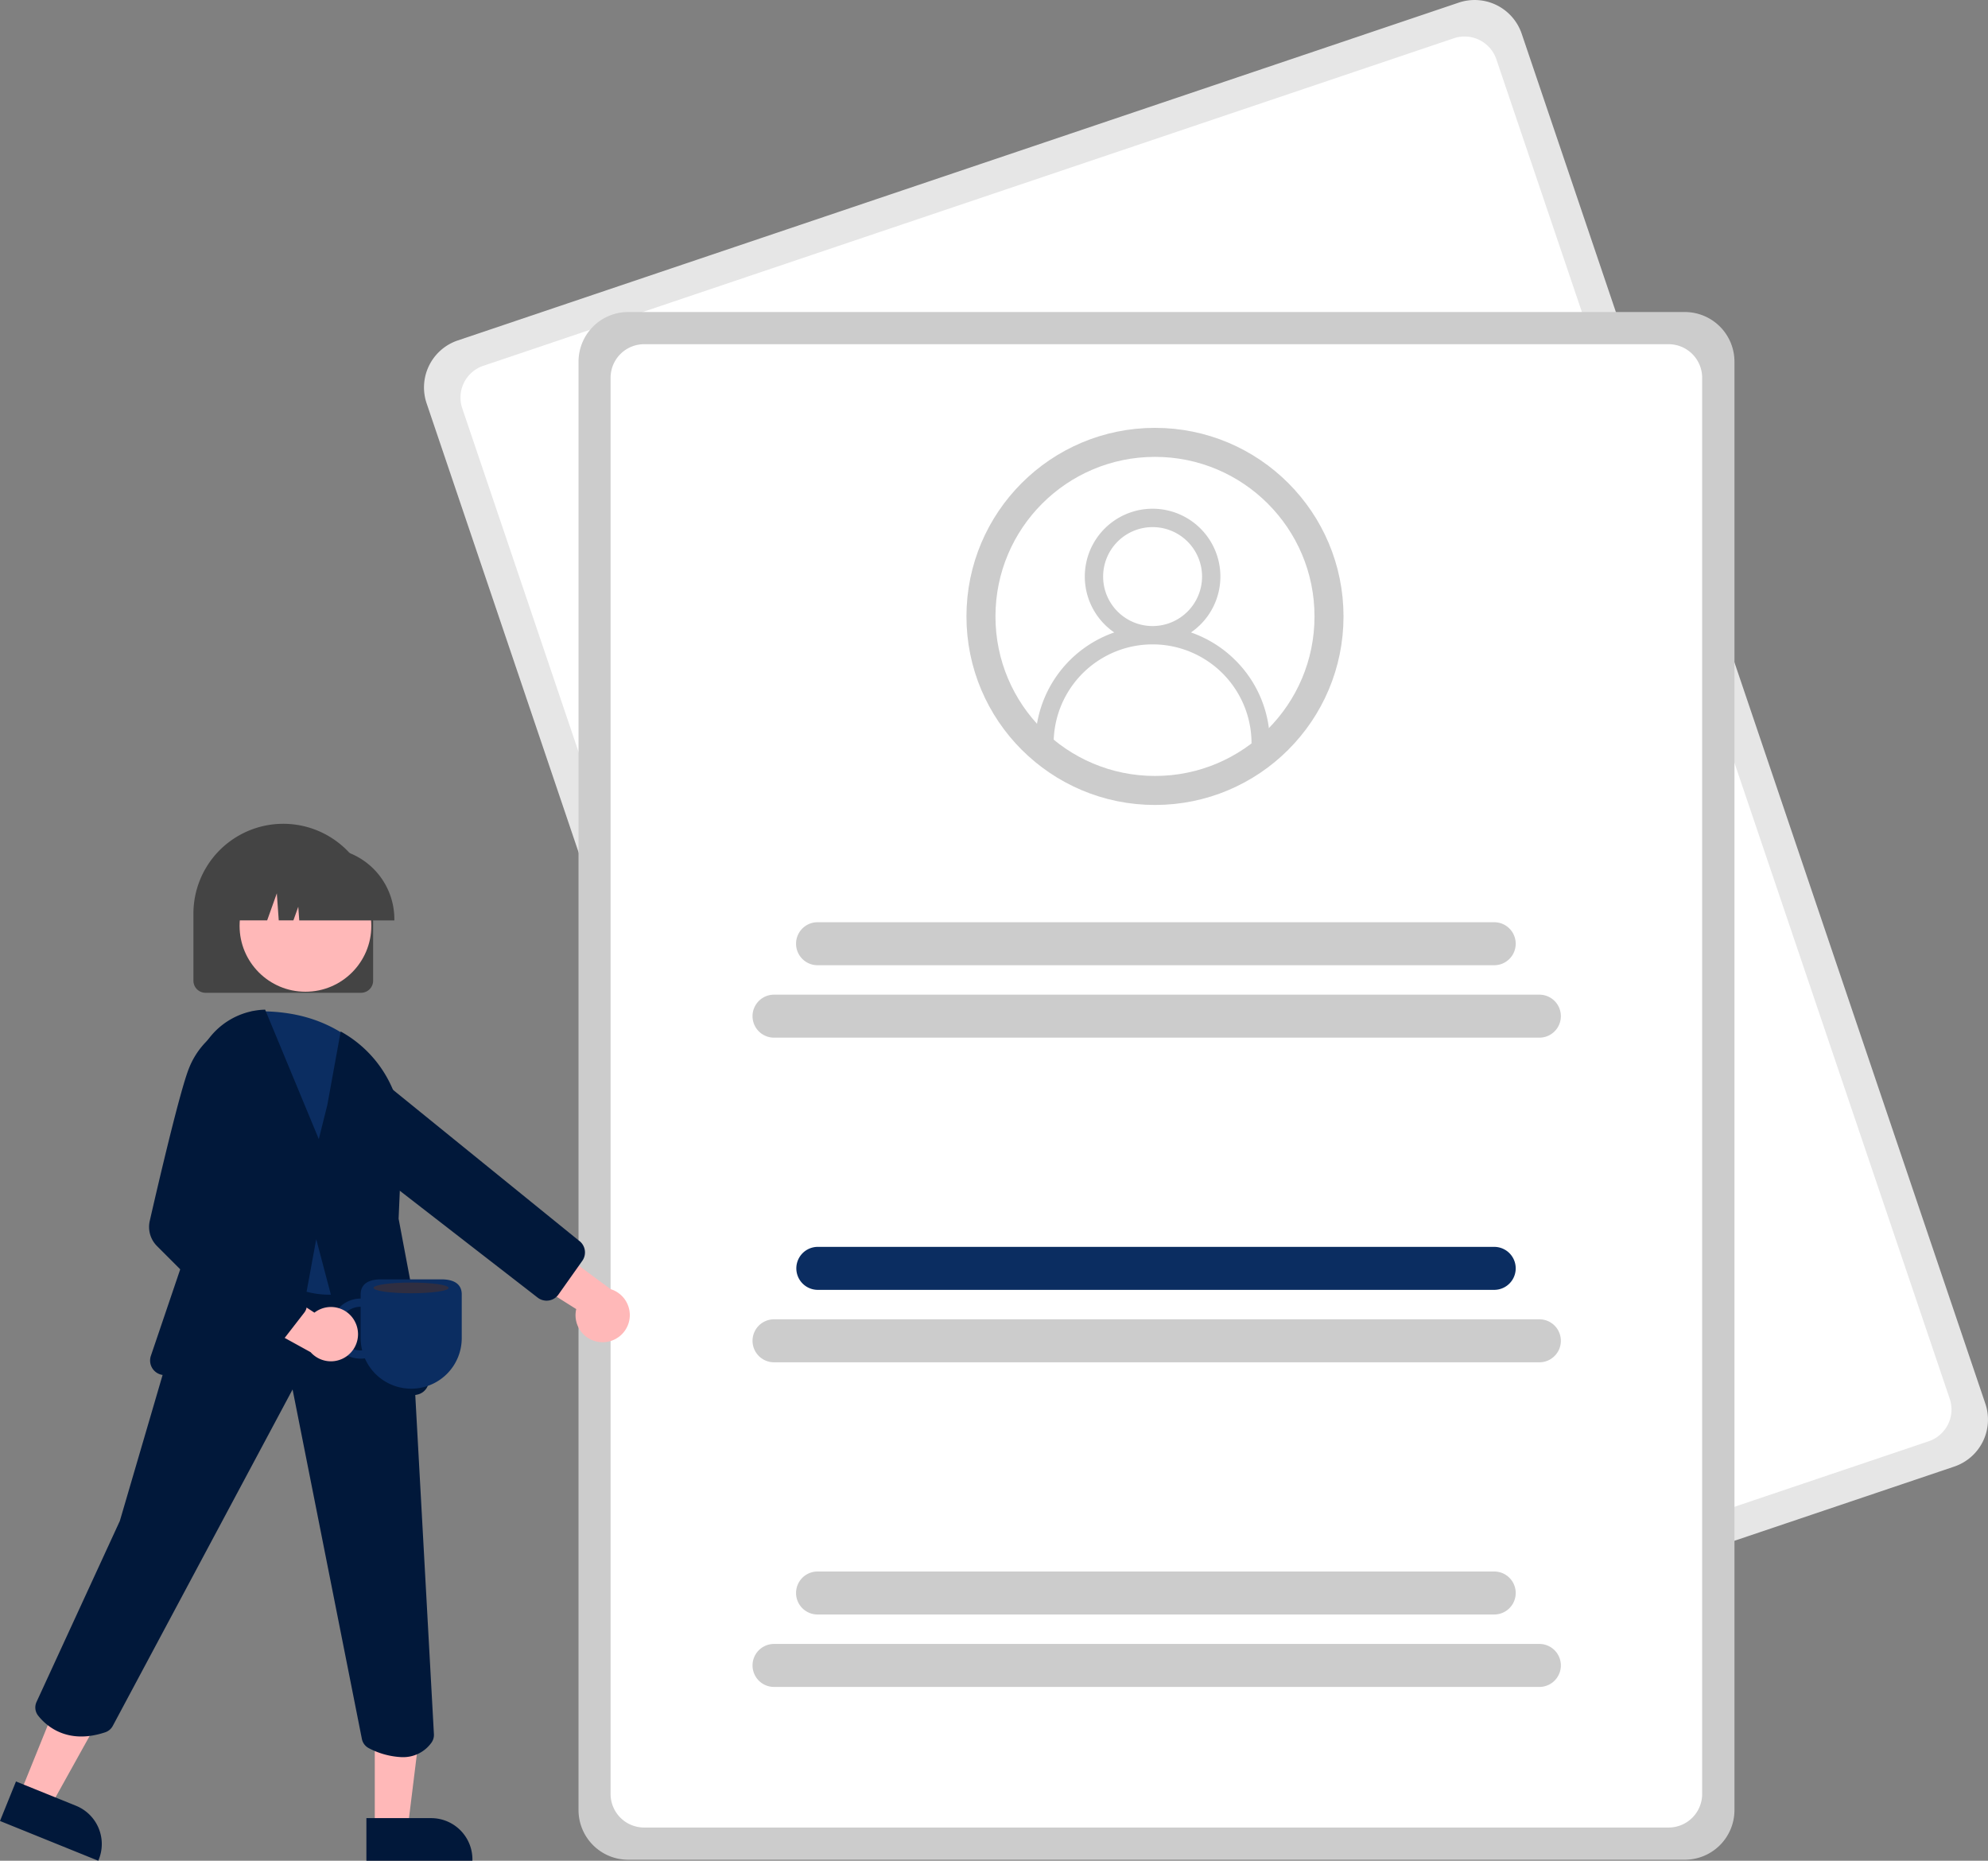 <svg xmlns="http://www.w3.org/2000/svg" width="548.337" height="513.173" viewBox="0 0 548.337 513.173">
  <rect x="0" y="0" width="548.337" height="513.173" fill="#808080" stroke="none"/>
  <g id="Hire_" data-name="Hire " transform="translate(-51.663 -0.002)">
    <path id="Path_2938" data-name="Path 2938" d="M844.548,506.536l-276.12,93.178a13.706,13.706,0,0,1-17.347-8.57L423.18,213.287a13.675,13.675,0,0,1,8.583-17.32l276.12-93.177a13.706,13.706,0,0,1,17.347,8.57l127.9,377.856a13.675,13.675,0,0,1-8.584,17.32Z" transform="translate(-253.852 -102.068)" fill="#e6e6e6"/>
    <path id="Path_2939" data-name="Path 2939" d="M841.042,503.089l-267.71,90.334a9.261,9.261,0,0,1-11.721-5.79L436.551,218.2a9.239,9.239,0,0,1,5.8-11.7l267.71-90.334a9.261,9.261,0,0,1,11.721,5.79l125.06,369.436A9.239,9.239,0,0,1,841.042,503.089Z" transform="translate(-257.393 -105.609)" fill="#fff"/>
    <path id="Path_2940" data-name="Path 2940" d="M785.186,646.271H493.722a13.7,13.7,0,0,1-13.685-13.685V233.117a13.7,13.7,0,0,1,13.685-13.685H785.186a13.7,13.7,0,0,1,13.685,13.685V632.586a13.7,13.7,0,0,1-13.685,13.686Z" transform="translate(-268.803 -133.378)" fill="#ccc"/>
    <path id="Path_2941" data-name="Path 2941" d="M783.871,640.517H501.284a9.257,9.257,0,0,1-9.247-9.247V240.679a9.257,9.257,0,0,1,9.247-9.247H783.871a9.257,9.257,0,0,1,9.247,9.247V631.27a9.258,9.258,0,0,1-9.247,9.247Z" transform="translate(-271.96 -136.501)" fill="#fff"/>
    <path id="Path_2942" data-name="Path 2942" d="M737.413,377.038H550.771a5.928,5.928,0,1,1,0-11.857H737.413a5.928,5.928,0,1,1,0,11.857Z" transform="translate(-273.61 -110.838)" fill="#ccc"/>
    <path id="Path_2943" data-name="Path 2943" d="M761.868,404.085h-211.1a5.928,5.928,0,0,1,0-11.857h211.1a5.928,5.928,0,0,1,0,11.857Z" transform="translate(-285.61 -117.908)" fill="#ccc"/>
    <path id="Path_2944" data-name="Path 2944" d="M737.413,498.251H550.771a5.929,5.929,0,0,1,0-11.857H737.413a5.928,5.928,0,0,1,0,11.857Z" transform="translate(-273.61 -142.52)" fill="#0b2d61"/>
    <path id="Path_2945" data-name="Path 2945" d="M761.868,525.3h-211.1a5.928,5.928,0,1,1,0-11.857h211.1a5.928,5.928,0,0,1,0,11.857Z" transform="translate(-285.61 -149.59)" fill="#ccc"/>
    <path id="Path_2946" data-name="Path 2946" d="M737.413,619.464H550.771a5.928,5.928,0,0,1,0-11.857H737.413a5.928,5.928,0,0,1,0,11.857Z" transform="translate(-273.61 -174.202)" fill="#ccc"/>
    <path id="Path_2947" data-name="Path 2947" d="M761.868,646.512h-211.1a5.928,5.928,0,1,1,0-11.857h211.1a5.928,5.928,0,0,1,0,11.857Z" transform="translate(-285.61 -181.271)" fill="#ccc"/>
    <path id="Path_2948" data-name="Path 2948" d="M382.611,456.3H339.7a3.333,3.333,0,0,1-3.329-3.329V434.478a24.782,24.782,0,0,1,49.564,0v18.494a3.333,3.333,0,0,1-3.329,3.329Z" transform="translate(-231.358 -182.499)" fill="#444"/>
    <path id="Path_2949" data-name="Path 2949" d="M478.116,593.006a7.439,7.439,0,0,1-6.857-9.115l-22.359-14.1,12.514-5.665,19.314,14.26a7.479,7.479,0,0,1-2.612,14.623Z" transform="translate(-260.658 -222.855)" fill="#ffb8b8"/>
    <path id="Path_2950" data-name="Path 2950" d="M442.017,561.471a3.99,3.99,0,0,1-2.086-.827L378.42,512.966l-7.931-14.1a7.825,7.825,0,0,1,.687-8.721h0a7.853,7.853,0,0,1,11.487-.893l68.561,55.607a4.019,4.019,0,0,1,1.028,5.654l-6.573,9.282a3.988,3.988,0,0,1-2.691,1.655,4.1,4.1,0,0,1-.971.028Z" transform="translate(-239.979 -202.782)" fill="#01183a"/>
    <path id="Path_2951" data-name="Path 2951" d="M77.194,658.666l8.407,3.4,17.122-30.809-12.408-5.021Z" transform="translate(-20.089 -163.742)" fill="#ffb8b8"/>
    <path id="Path_2952" data-name="Path 2952" d="M268.629,767.259l16.556,6.7h0a11.382,11.382,0,0,1,6.281,14.821l-.139.343-27.108-10.969Z" transform="translate(-212.558 -275.947)" fill="#01183a"/>
    <path id="Path_2953" data-name="Path 2953" d="M209.618,670.554h9.069L223,635.572H209.617Z" transform="translate(-54.582 -166.171)" fill="#ffb8b8"/>
    <path id="Path_2954" data-name="Path 2954" d="M400.876,780.927h17.861a11.382,11.382,0,0,1,11.382,11.382v.37H400.876Z" transform="translate(-248.152 -279.504)" fill="#01183a"/>
    <path id="Path_2955" data-name="Path 2955" d="M378.524,706.4a21.511,21.511,0,0,1-9.084-2.445,3.675,3.675,0,0,1-1.976-2.582l-19.116-96.38-49.593,92.788a3.69,3.69,0,0,1-2.093,1.765c-10.681,3.569-16.506-2.046-18.516-4.625a3.633,3.633,0,0,1-.413-3.767l22.969-49.9,13.888-47.4,14.038-34.687.306.033,46.941,4.941,5.708,31.392,5.748,104.523a3.632,3.632,0,0,1-.672,2.337,9.567,9.567,0,0,1-8.135,4Z" transform="translate(-215.985 -221.794)" fill="#01183a"/>
    <circle id="Ellipse_164" data-name="Ellipse 164" cx="18.169" cy="18.169" r="18.169" transform="translate(117.745 237.174)" fill="#ffb8b8"/>
    <path id="Path_2956" data-name="Path 2956" d="M376.347,557.909c-7.91,0-17.7-4.63-29.191-13.825l-.2-.157,8.127-64.11.379-.014c11.624-.42,21.083,2.531,28.915,9.045l.067.07,6.35,8.164,0,.149.9,50.147-.023.071a15.961,15.961,0,0,1-10.2,9.734,17.706,17.706,0,0,1-5.129.727Z" transform="translate(-234.114 -200.852)" fill="#0b2d61"/>
    <path id="Path_2957" data-name="Path 2957" d="M381.086,587.733a4.04,4.04,0,0,1-3.894-2.995L366.036,542.5l-7.067,38.477a4.016,4.016,0,0,1-4.513,3.259l-30.774-4.294a4.023,4.023,0,0,1-3.254-5.278l15.566-45.88-3.485-26.881a20.129,20.129,0,0,1,19.123-22.7l.312-.012,14.8,35.7,2.354-9.417,3.684-20.269.55.319a32.75,32.75,0,0,1,16.359,29.854l-.933,21.468,8.27,43.831a4.03,4.03,0,0,1-3.2,4.7l-11.994,2.285a3.973,3.973,0,0,1-.749.07Z" transform="translate(-227.15 -200.74)" fill="#01183a"/>
    <path id="Path_2958" data-name="Path 2958" d="M396.207,438.669H369.971L369.7,434.9l-1.345,3.767h-4.04l-.533-7.465-2.666,7.465H353.3v-.37a19.626,19.626,0,0,1,19.6-19.6h3.7a19.626,19.626,0,0,1,19.6,19.6Z" transform="translate(-235.765 -184.831)" fill="#444"/>
    <path id="Path_2960" data-name="Path 2960" d="M387.537,593.368a8.278,8.278,0,0,0,9.447,8.2,13.937,13.937,0,0,0,12.777,8.369h0A13.937,13.937,0,0,0,423.7,596V583.929c0-3.108-2.52-4.148-5.628-4.148H401.452c-3.108,0-5.628,1.04-5.628,4.148v1.152A8.3,8.3,0,0,0,387.537,593.368Zm2.26,0a6.034,6.034,0,0,1,6.027-6.027V596a13.961,13.961,0,0,0,.413,3.369c-.137.009-.273.021-.413.021a6.034,6.034,0,0,1-6.027-6.027Z" transform="translate(-244.679 -226.949)" fill="#0b2d61"/>
    <path id="Path_2961" data-name="Path 2961" d="M384.841,589.531a7.439,7.439,0,0,0-11.147-2.419l-22.158-14.417.084,13.737,21.028,11.585a7.479,7.479,0,0,0,12.192-8.485Z" transform="translate(-235.305 -225.094)" fill="#ffb8b8"/>
    <path id="Path_2962" data-name="Path 2962" d="M352.6,575.372a3.33,3.33,0,0,1-2.354-.975l-28.214-28.214a7.461,7.461,0,0,1-2.01-6.977c2.415-10.559,8.3-35.787,10.785-42a21.953,21.953,0,0,1,9.513-11.081l.111-.056,8.932,1.65.787,27.551-10.79,23.121L362.3,560.051a3.317,3.317,0,0,1,.346,4.46l-7.417,9.571a3.331,3.331,0,0,1-2.422,1.283C352.736,575.37,352.667,575.372,352.6,575.372Z" transform="translate(-227.048 -202.514)" fill="#01183a"/>
    <ellipse id="Ellipse_165" data-name="Ellipse 165" cx="10.357" cy="1.48" rx="10.357" ry="1.48" transform="translate(154.693 353.711)" fill="#2f2e41"/>
    <g id="Ellipse_166" data-name="Ellipse 166" transform="translate(318.235 118.002)" fill="#fff" stroke="#ccc" stroke-width="8">
      <circle cx="52" cy="52" r="52" stroke="none"/>
      <circle cx="52" cy="52" r="48" fill="none"/>
    </g>
    <g id="Group_611" data-name="Group 611" transform="translate(337.234 140.319)">
      <g id="Group_612" data-name="Group 612" transform="translate(0)">
        <g id="Group_611-2" data-name="Group 611">
          <path id="Path_2963" data-name="Path 2963" d="M55.211,41.814a32.218,32.218,0,0,0-12.29-7.709,18.7,18.7,0,1,0-21.158,0A32.393,32.393,0,0,0,0,64.684H5.053a27.288,27.288,0,0,1,54.577,0h5.053A32.131,32.131,0,0,0,55.211,41.814ZM32.342,32.342A13.644,13.644,0,1,1,45.986,18.7,13.66,13.66,0,0,1,32.342,32.342Z" transform="translate(0)" fill="#ccc"/>
        </g>
      </g>
    </g>
  </g>
</svg>

